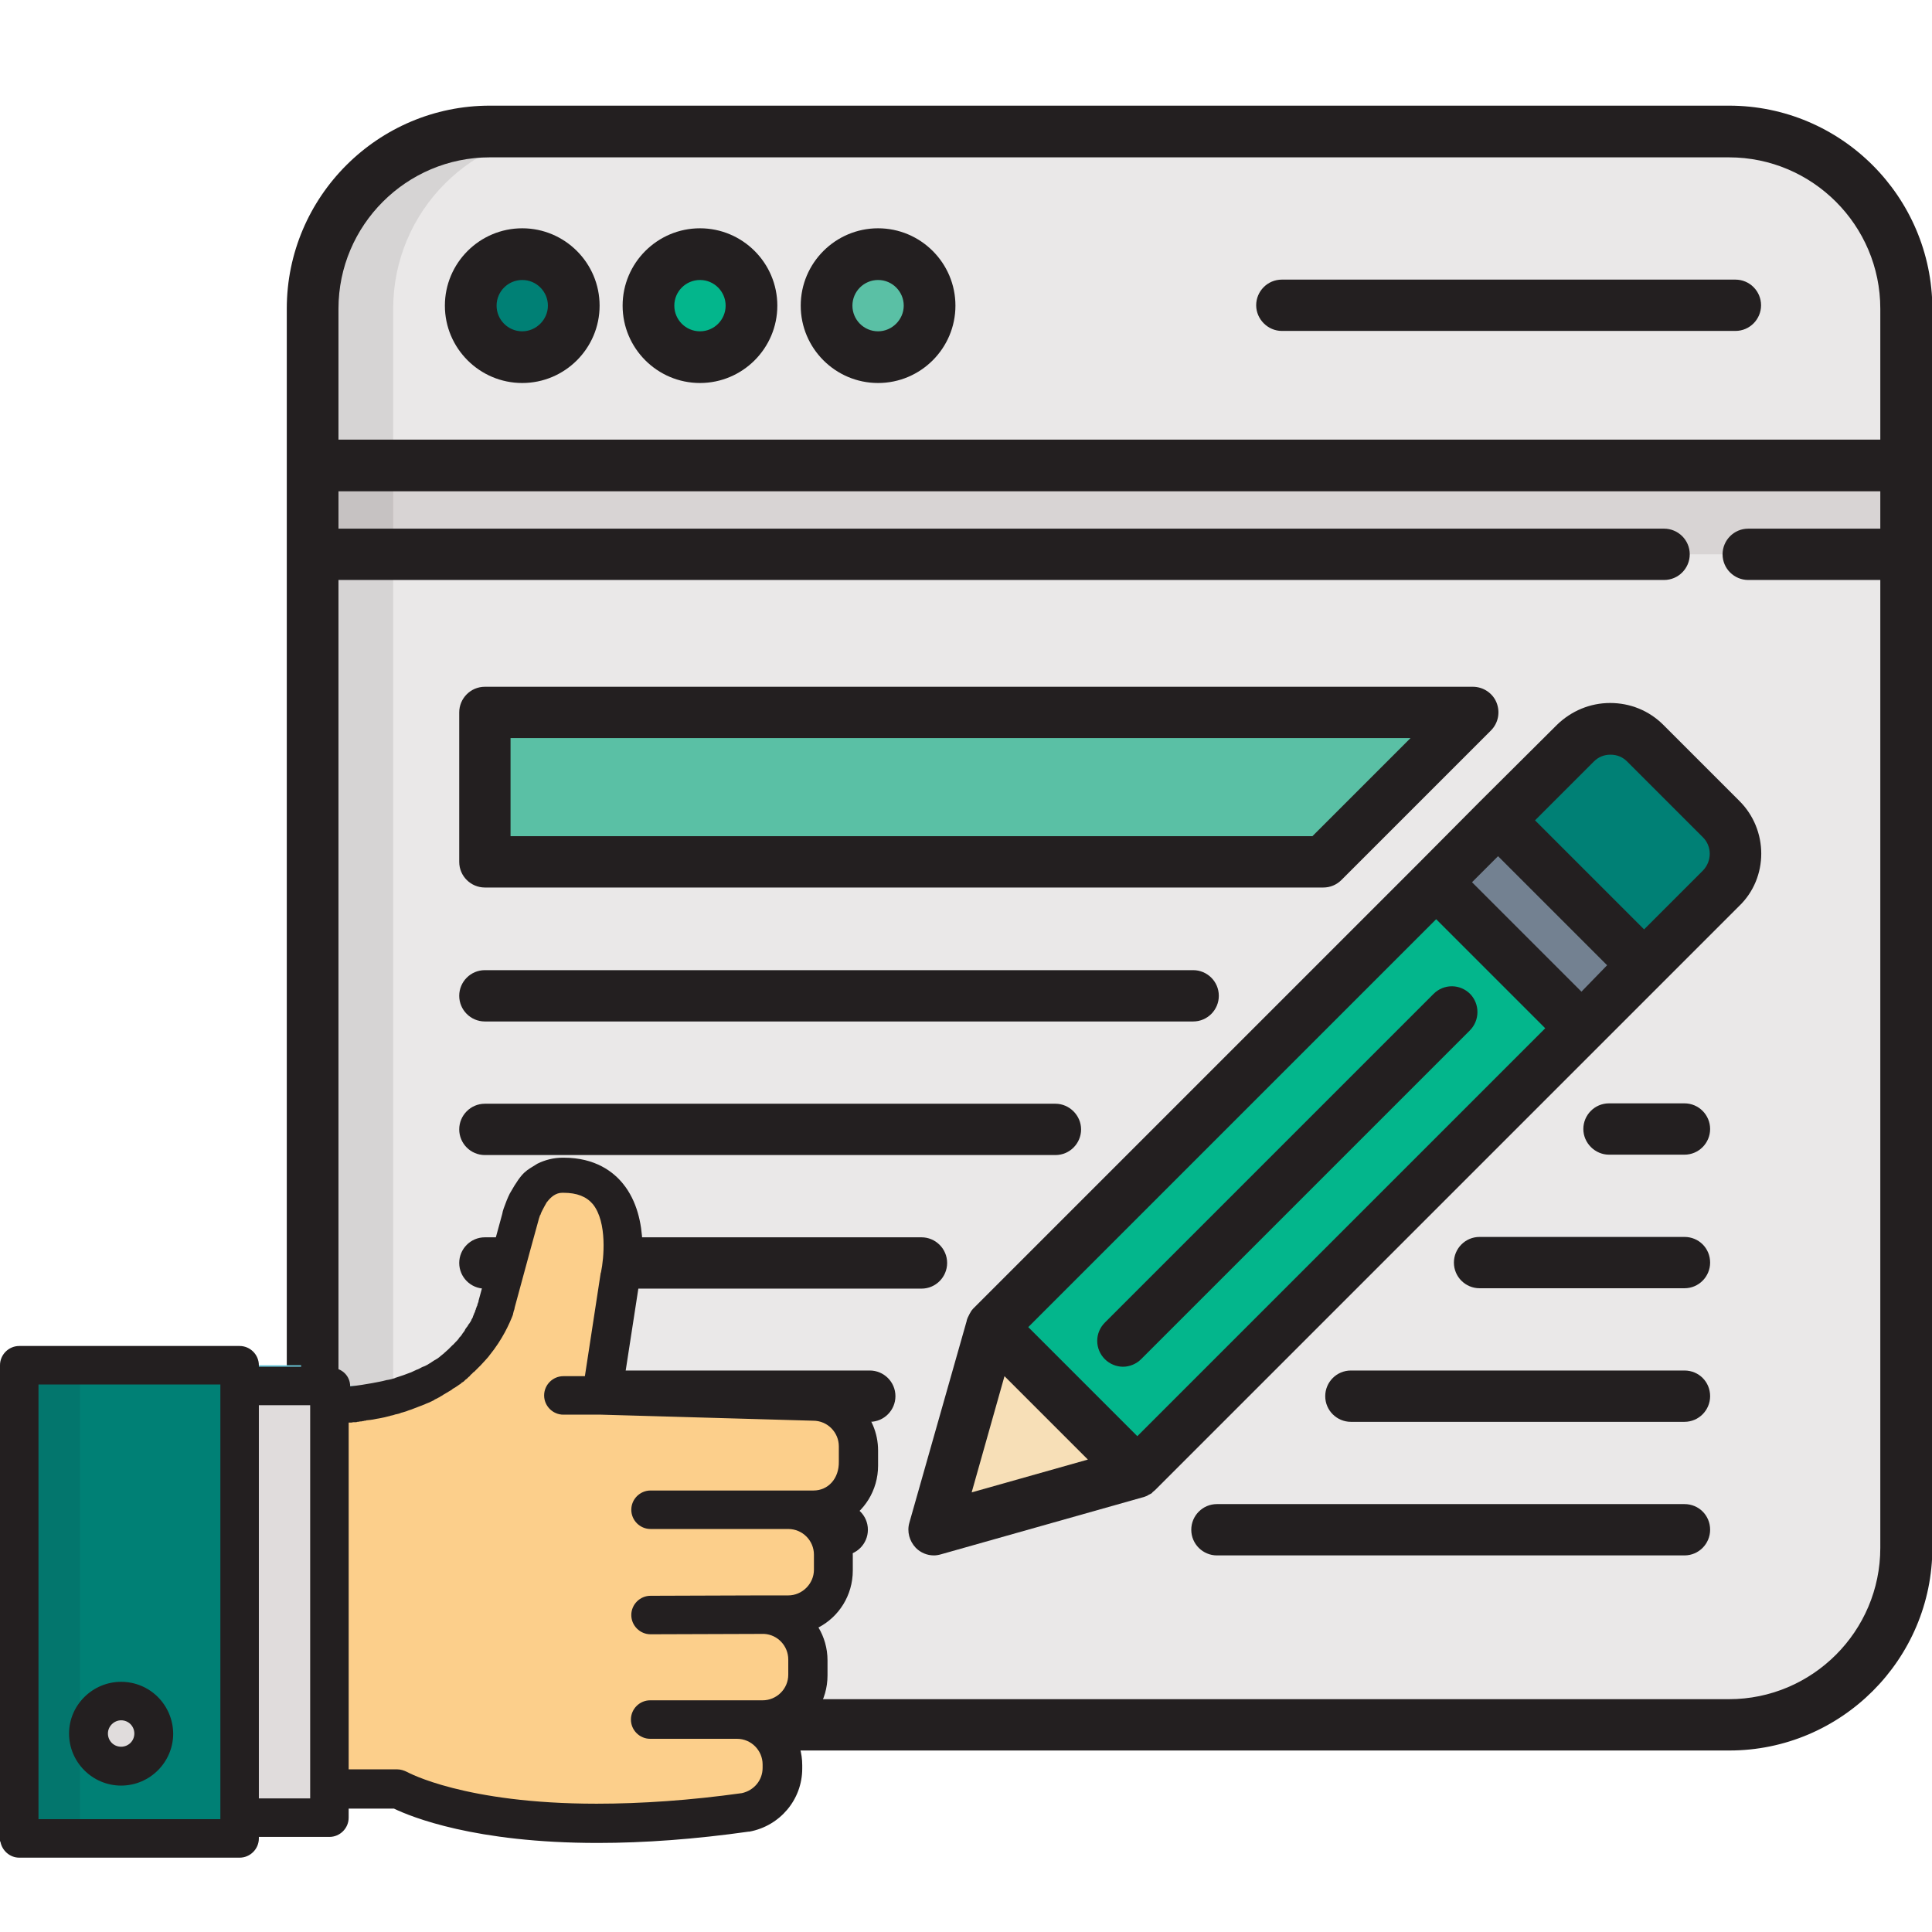<?xml version="1.0" encoding="utf-8"?>
<!-- Generator: Adobe Illustrator 25.0.1, SVG Export Plug-In . SVG Version: 6.00 Build 0)  -->
<svg version="1.1" id="Layer_1" xmlns="http://www.w3.org/2000/svg" xmlns:xlink="http://www.w3.org/1999/xlink" x="0px" y="0px"
	 viewBox="0 0 512 512" style="enable-background:new 0 0 512 512;" xml:space="preserve">
<style type="text/css">
	.st0{fill:#EAE8E8;}
	.st1{fill:#F7DFB7;}
	.st2{fill:#008075;}
	.st3{fill:#738191;}
	.st4{fill:#03B68C;}
	.st5{fill:#5AC0A5;}
	.st6{fill:#D8D4D4;}
	.st7{fill:#231F20;}
	.st8{opacity:0.1;}
	.st9{fill:#FCCF8B;}
	.st10{fill:#E0DCDC;}
	.st11{fill:#6AC6D8;}
</style>
<path class="st0" d="M152.7,457.1h-22.9c-25.9,0-46.9-21-46.9-46.9V81.8c0-25.9,21-46.9,46.9-46.9h328.4c25.9,0,46.9,21,46.9,46.9
	v328.4c0,25.9-21,46.9-46.9,46.9H175.5"/>
<polygon class="st1" points="262.8,351.6 247.6,405.4 301.4,390.2 "/>
<path class="st2" d="M456.1,217L436,196.9c-5.1-5.1-13.4-5.1-18.5,0L397,217.4l38.6,38.6l20.5-20.5
	C461.2,230.4,461.2,222.1,456.1,217z"/>
<rect x="396.4" y="217.6" transform="matrix(0.707 -0.707 0.707 0.707 -53.637 360.278)" class="st3" width="23.4" height="54.6"/>
<rect x="257.7" y="284.8" transform="matrix(0.707 -0.707 0.707 0.707 -120.801 332.522)" class="st4" width="166.5" height="54.6"/>
<polygon class="st5" points="378.5,200.6 390.3,188.8 128.5,188.8 128.5,228.5 350.7,228.5 "/>
<path class="st0" d="M458.2,34.9H129.8c-25.9,0-46.9,21-46.9,46.9v41.6h422.3V81.8C505.2,55.9,484.2,34.9,458.2,34.9z"/>
<circle class="st2" cx="138.4" cy="81" r="13.7"/>
<circle class="st4" cx="185.5" cy="81" r="13.7"/>
<circle class="st5" cx="232.7" cy="81" r="13.7"/>
<polyline class="st6" points="441,146.9 82.9,146.9 82.9,123.3 505.2,123.3 505.2,146.9 463.4,146.9 "/>
<path class="st7" d="M458.2,28H129.8C100.2,28,76,52.1,76,81.8v41.6V147v263.3c0,29.6,24.1,53.8,53.8,53.8h22.9
	c3.8,0,6.8-3.1,6.8-6.8c0-3.8-3.1-6.8-6.8-6.8h-22.9c-22.1,0-40.1-18-40.1-40.1V153.7H441c3.8,0,6.8-3.1,6.8-6.8
	c0-3.8-3.1-6.8-6.8-6.8H89.7v-9.9h408.6v9.9h-35c-3.8,0-6.8,3.1-6.8,6.8c0,3.8,3.1,6.8,6.8,6.8h35v256.5c0,22.1-18,40.1-40.1,40.1
	H175.5c-3.8,0-6.8,3.1-6.8,6.8c0,3.8,3.1,6.8,6.8,6.8h282.8c29.6,0,53.8-24.1,53.8-53.8V146.9v-23.6V81.8
	C512,52.1,487.9,28,458.2,28z M89.7,116.5V81.8c0-22.1,18-40.1,40.1-40.1h328.4c22.1,0,40.1,18,40.1,40.1v34.7H89.7z"/>
<path class="st7" d="M138.4,60.5c-11.3,0-20.5,9.2-20.5,20.5s9.2,20.5,20.5,20.5s20.5-9.2,20.5-20.5S149.7,60.5,138.4,60.5z
	 M138.4,87.8c-3.8,0-6.8-3.1-6.8-6.8c0-3.8,3.1-6.8,6.8-6.8c3.8,0,6.8,3.1,6.8,6.8S142.1,87.8,138.4,87.8z"/>
<path class="st7" d="M185.5,60.5c-11.3,0-20.5,9.2-20.5,20.5s9.2,20.5,20.5,20.5S206,92.3,206,81S196.8,60.5,185.5,60.5z
	 M185.5,87.8c-3.8,0-6.8-3.1-6.8-6.8c0-3.8,3.1-6.8,6.8-6.8c3.8,0,6.8,3.1,6.8,6.8C192.3,84.7,189.3,87.8,185.5,87.8z"/>
<path class="st7" d="M232.7,60.5c-11.3,0-20.5,9.2-20.5,20.5s9.2,20.5,20.5,20.5s20.5-9.2,20.5-20.5S244,60.5,232.7,60.5z
	 M232.7,87.8c-3.8,0-6.8-3.1-6.8-6.8c0-3.8,3.1-6.8,6.8-6.8c3.8,0,6.8,3.1,6.8,6.8S236.4,87.8,232.7,87.8z"/>
<path class="st7" d="M459.9,74.1H339.7c-3.8,0-6.8,3.1-6.8,6.8s3.1,6.8,6.8,6.8h120.2c3.8,0,6.8-3.1,6.8-6.8S463.7,74.1,459.9,74.1z
	"/>
<path class="st7" d="M460.9,212.2l-20.1-20.1c-3.8-3.8-8.8-5.8-14.1-5.8c-5.3,0-10.3,2.1-14.1,5.8l-20.5,20.4l0,0L375.7,229
	L257.9,346.8c-0.2,0.2-0.3,0.4-0.5,0.6c0,0.1-0.1,0.1-0.1,0.2c-0.1,0.2-0.2,0.3-0.3,0.5c0,0.1-0.1,0.1-0.1,0.2
	c-0.1,0.2-0.2,0.4-0.3,0.6c0,0.1-0.1,0.1-0.1,0.2c-0.1,0.2-0.2,0.5-0.3,0.8c0,0,0,0,0,0.1L241,403.5c-0.7,2.4,0,4.9,1.7,6.7
	c1.3,1.3,3,2,4.8,2c0.6,0,1.2-0.1,1.9-0.3l53.8-15.2l0,0c0.3-0.1,0.5-0.2,0.8-0.3c0,0,0.1,0,0.1-0.1c0.2-0.1,0.4-0.2,0.6-0.3
	c0.1,0,0.1-0.1,0.2-0.1c0.2-0.1,0.4-0.2,0.5-0.4l0.1-0.1c0.2-0.2,0.4-0.3,0.6-0.5l117.8-117.8l0,0l16.5-16.5l20.5-20.5
	C468.7,232.6,468.7,219.9,460.9,212.2z M301.4,380.6l-28.9-28.9l108.1-108.1l16.1,16.1l12.8,12.8L301.4,380.6z M419.1,262.8
	l-14.5-14.5l-14.5-14.5l6.9-6.9l28.9,28.9L419.1,262.8z M266.2,364.7l22.1,22.1l-30.8,8.7L266.2,364.7z M451.3,230.7l-15.6,15.6
	l-28.9-28.9l15.6-15.6c1.2-1.2,2.7-1.8,4.4-1.8c1.7,0,3.2,0.6,4.4,1.8l20.1,20.1C453.7,224.3,453.7,228.2,451.3,230.7z"/>
<path class="st7" d="M389.6,263.4c-2.7-2.7-7-2.7-9.7,0l-87.1,87.1c-2.7,2.7-2.7,7,0,9.7c1.3,1.3,3.1,2,4.8,2s3.5-0.7,4.8-2
	l87.1-87.1C392.2,270.4,392.2,266.1,389.6,263.4z"/>
<path class="st7" d="M128.5,270.7h187.7c3.8,0,6.8-3.1,6.8-6.8c0-3.8-3.1-6.8-6.8-6.8H128.5c-3.8,0-6.8,3.1-6.8,6.8
	S124.7,270.7,128.5,270.7z"/>
<path class="st7" d="M128.5,306.1h151.2c3.8,0,6.8-3.1,6.8-6.8s-3.1-6.8-6.8-6.8H128.5c-3.8,0-6.8,3.1-6.8,6.8
	S124.7,306.1,128.5,306.1z"/>
<path class="st7" d="M128.5,341.5h115.7c3.8,0,6.8-3.1,6.8-6.8c0-3.8-3.1-6.8-6.8-6.8H128.5c-3.8,0-6.8,3.1-6.8,6.8
	S124.7,341.5,128.5,341.5z"/>
<path class="st7" d="M128.5,376.8h102c3.8,0,6.8-3.1,6.8-6.8c0-3.8-3.1-6.8-6.8-6.8h-102c-3.8,0-6.8,3.1-6.8,6.8
	C121.6,373.8,124.7,376.8,128.5,376.8z"/>
<path class="st7" d="M128.5,412.2h94.7c3.8,0,6.8-3.1,6.8-6.8c0-3.8-3.1-6.8-6.8-6.8h-94.7c-3.8,0-6.8,3.1-6.8,6.8
	C121.6,409.2,124.7,412.2,128.5,412.2z"/>
<path class="st7" d="M446.4,292.4h-20c-3.8,0-6.8,3.1-6.8,6.8s3.1,6.8,6.8,6.8h20c3.8,0,6.8-3.1,6.8-6.8
	C453.2,295.5,450.2,292.4,446.4,292.4z"/>
<path class="st7" d="M446.4,327.8h-54.3c-3.8,0-6.8,3.1-6.8,6.8c0,3.8,3.1,6.8,6.8,6.8h54.3c3.8,0,6.8-3.1,6.8-6.8
	C453.2,330.8,450.2,327.8,446.4,327.8z"/>
<path class="st7" d="M446.4,363.2H358c-3.8,0-6.8,3.1-6.8,6.8c0,3.8,3.1,6.8,6.8,6.8h88.4c3.8,0,6.8-3.1,6.8-6.8
	C453.2,366.2,450.2,363.2,446.4,363.2z"/>
<path class="st7" d="M446.4,398.6H322.5c-3.8,0-6.8,3.1-6.8,6.8c0,3.8,3.1,6.8,6.8,6.8h123.9c3.8,0,6.8-3.1,6.8-6.8
	C453.2,401.6,450.2,398.6,446.4,398.6z"/>
<path class="st7" d="M390.3,182H128.5c-3.8,0-6.8,3.1-6.8,6.8v39.6c0,3.8,3.1,6.8,6.8,6.8h222.2c1.8,0,3.5-0.7,4.8-2l39.6-39.6
	c2-2,2.5-4.9,1.5-7.4C395.6,183.7,393.1,182,390.3,182z M347.8,221.6H135.3v-26h238.5L347.8,221.6z"/>
<g class="st8">
	<path class="st7" d="M104.2,410.2V81.8c0-25.9,21-46.9,46.9-46.9h-21.3c-25.9,0-46.9,21-46.9,46.9v328.4c0,25.9,21,46.9,46.9,46.9
		h21.3C125.2,457.1,104.2,436.1,104.2,410.2z"/>
</g>
<g>
	<rect x="5.1" y="361.8" class="st9" width="58.4" height="125.3"/>
	<rect x="63.5" y="367.3" class="st9" width="23.8" height="114.4"/>
	<path class="st9" d="M215.6,372.2l-55.9-1.6h-0.3l4.9-31.7c0,0,5.9-27.2-15-27.2H149c-6.1,0-9.7,5.6-11.1,11.1l-6.3,23.1
		c0,0-6.3,26.3-44.4,26.3v7.3v26v37.6V465v9.2h18.3c0,0,26.2,15.3,92,6.1c5.6-1,9.8-5.9,9.8-11.7v-0.9c0-6.6-5.3-11.9-11.9-11.9h6.7
		c6.6,0,11.9-5.3,11.9-11.9v-4c0-6.6-5.3-11.9-11.9-11.9h6.7c6.6,0,11.9-5.3,11.9-11.9v-4c0-6.6-5.3-11.9-11.9-11.9h6.7
		c6.6,0,11.9-5.3,11.9-11.9v-4C227.6,377.5,222.2,372.2,215.6,372.2z"/>
</g>
<rect x="5.1" y="361.8" class="st2" width="58.4" height="125.3"/>
<g class="st8">
	<rect x="5.1" y="361.8" class="st7" width="16.1" height="125.3"/>
</g>
<g>
	<circle class="st10" cx="32.1" cy="459.4" r="8.6"/>
	<rect x="63.5" y="367.3" class="st10" width="23.8" height="114.4"/>
</g>
<g>
	<path class="st11" d="M103.5,367.3H87.3v4.9c6.2,0,11.6-0.7,16.3-1.9v-3H103.5z"/>
	<rect x="63.5" y="361.8" class="st11" width="16.3" height="5.5"/>
</g>
<g>
	<path class="st7" d="M87.3,362.2H68.6v-0.4c0-2.8-2.3-5.1-5.1-5.1H5.1c-2.8,0-5.1,2.3-5.1,5.1V488h0.1c0.4,2.4,2.5,4.3,5,4.3h58.4
		c2.8,0,5.1-2.3,5.1-5.1v-0.4h18.7c2.8,0,5.1-2.3,5.1-5.1v-2.4h12c4.6,2.2,21.4,9.1,54,9.1c12.4,0,25.9-1,40-3c0.1,0,0.1,0,0.2,0
		c8.1-1.5,14-8.5,14-16.7v-0.9c0-3.2-0.9-6.2-2.4-8.7c5.4-2.8,9.1-8.5,9.1-15.1v-4c0-3.2-0.9-6.2-2.4-8.7c5.4-2.8,9.1-8.5,9.1-15.1
		v-4c0-3.2-0.9-6.2-2.4-8.7c5.4-2.8,9.1-8.5,9.1-15.1v-4c0-9.4-7.6-17-16.9-17l-50.4-1.5l4-25.9c0.5-2.4,3.2-17.1-4.3-26.3
		c-2.5-3.1-7.3-6.9-15.7-6.9h-0.3c-2.4,0-4.7,0.6-6.7,1.6c-2.9,1.9-3.8,1.7-7.3,7.9c-0.6,1.2-1.1,2.5-1.6,3.9
		c-0.2,0.5-0.3,1-0.4,1.5l-6.3,23.1c0,0.1,0,0.1,0,0.1s0,0,0,0.1l0,0c0,0,0,0.1-0.1,0.2l0,0c0,0.1-0.1,0.2-0.1,0.3l0,0
		c0,0.1-0.1,0.2-0.1,0.3c0,0,0,0,0,0.1s-0.1,0.3-0.2,0.4v0.1c-0.1,0.2-0.1,0.3-0.2,0.5v0.1c-0.1,0.2-0.2,0.4-0.2,0.5v0.1
		c-0.1,0.2-0.2,0.4-0.3,0.6v0.1c-0.1,0.2-0.2,0.4-0.3,0.7c0,0,0,0,0,0.1c-0.1,0.2-0.3,0.5-0.4,0.7c0,0,0,0,0,0.1
		c-0.1,0.2-0.3,0.5-0.5,0.8c0,0,0,0.1-0.1,0.1c-0.2,0.3-0.3,0.5-0.5,0.8l-0.1,0.1c-0.2,0.3-0.4,0.5-0.5,0.8c0,0.1-0.1,0.1-0.1,0.2
		c-0.2,0.3-0.4,0.5-0.6,0.8c0,0.1-0.1,0.1-0.1,0.2c-0.2,0.3-0.4,0.5-0.7,0.8c0,0.1-0.1,0.1-0.1,0.2c-0.2,0.3-0.5,0.6-0.7,0.8
		c-0.1,0.1-0.1,0.1-0.2,0.2c-0.3,0.3-0.5,0.6-0.8,0.8l-0.1,0.1c-0.3,0.3-0.6,0.6-0.9,0.9l-0.1,0.1c-0.3,0.3-0.7,0.6-1,0.9
		c0,0-0.1,0-0.1,0.1c-0.4,0.3-0.7,0.6-1.1,0.9l-0.1,0.1c-0.4,0.3-0.8,0.6-1.2,0.8c-0.1,0-0.1,0.1-0.2,0.1c-0.4,0.3-0.8,0.5-1.2,0.8
		c-0.1,0-0.2,0.1-0.2,0.1c-0.4,0.3-0.9,0.5-1.3,0.7c-0.1,0-0.2,0.1-0.3,0.1c-0.5,0.2-0.9,0.5-1.4,0.7c-0.1,0-0.2,0.1-0.3,0.1
		c-0.5,0.2-1,0.5-1.5,0.7c-0.1,0-0.2,0.1-0.3,0.1c-0.5,0.2-1.1,0.4-1.6,0.6c-0.1,0-0.2,0.1-0.3,0.1c-0.6,0.2-1.2,0.4-1.8,0.6
		c-0.1,0-0.1,0-0.2,0.1c-0.6,0.2-1.3,0.4-2,0.5h-0.1c-0.4,0.1-0.8,0.2-1.2,0.3c0,0-4.6,1-8.6,1.4l0,0c0-2.7-2.1-4.8-4.8-4.9
		L87.3,362.2z M58.4,482.1H10.2V366.9h48.2V482.1z M82.2,476.6H68.6V372.4h13.6V476.6z M215.6,395h-43.2c-2.8,0-5.1,2.3-5.1,5.1
		c0,2.8,2.3,5.1,5.1,5.1h36.5c3.8,0,6.8,3.1,6.8,6.8v4c0,3.7-3.1,6.8-6.8,6.8h-6.7c-0.2,0-0.3,0-0.5,0l-29.3,0.1
		c-2.8,0-5.1,2.3-5.1,5.1c0,2.8,2.3,5.1,5.1,5.1l0,0l30.1-0.1c3.6,0.2,6.4,3.2,6.4,6.8v4c0,3.8-3.1,6.8-6.8,6.8h-29.8
		c-2.8,0-5.1,2.3-5.1,5.1c0,2.8,2.3,5.1,5.1,5.1h23c3.8,0,6.8,3.1,6.8,6.8v0.9c0,3.3-2.3,6-5.5,6.7c-13.6,1.9-26.6,2.8-38.5,2.8
		c-35,0-50-8.3-50.2-8.4c-0.8-0.4-1.7-0.7-2.6-0.7H92.4V377c0.1,0,0.2,0,0.4,0c0.3,0,0.5,0,0.8-0.1c0.2,0,0.4,0,0.6,0s0.3,0,0.5-0.1
		c0.2,0,0.4,0,0.7-0.1c0.2,0,0.5,0,0.7-0.1c0.2,0,0.3,0,0.5-0.1h0.1c0.1,0,0.3,0,0.4-0.1c0.3,0,0.7-0.1,1-0.1c0.2,0,0.4-0.1,0.7-0.1
		c0.3-0.1,0.7-0.1,1-0.2c0.2,0,0.4-0.1,0.6-0.1c0.4-0.1,0.7-0.1,1-0.2c0.2,0,0.3-0.1,0.5-0.1c0.4-0.1,0.8-0.2,1.2-0.3
		c0.1,0,0.2,0,0.3-0.1c0.5-0.1,1-0.2,1.5-0.4h0.1c0.5-0.1,0.9-0.2,1.3-0.4c0.1,0,0.3-0.1,0.4-0.1c0.3-0.1,0.7-0.2,1-0.3
		c0.2-0.1,0.3-0.1,0.5-0.2c0.3-0.1,0.6-0.2,0.9-0.3c0.2-0.1,0.3-0.1,0.5-0.2c0.3-0.1,0.5-0.2,0.8-0.3c0.2-0.1,0.3-0.1,0.5-0.2
		c0.3-0.1,0.5-0.2,0.8-0.3c0.2-0.1,0.3-0.1,0.5-0.2c0.3-0.1,0.5-0.2,0.7-0.3c0.2-0.1,0.3-0.1,0.5-0.2s0.5-0.2,0.7-0.3
		c0.1-0.1,0.3-0.1,0.4-0.2c0.2-0.1,0.5-0.2,0.7-0.4c0.1-0.1,0.3-0.1,0.4-0.2c0.3-0.1,0.5-0.3,0.8-0.4c0.1-0.1,0.2-0.1,0.3-0.2
		c0.3-0.2,0.6-0.3,0.8-0.5c0.1,0,0.1-0.1,0.2-0.1c0.7-0.4,1.3-0.8,2-1.2c0.1-0.1,0.2-0.1,0.2-0.2c0.2-0.1,0.5-0.3,0.7-0.4
		c0.1-0.1,0.2-0.1,0.3-0.2c0.2-0.1,0.4-0.3,0.6-0.4c0.1-0.1,0.2-0.2,0.3-0.2c0.2-0.1,0.4-0.3,0.5-0.4s0.2-0.2,0.3-0.2
		c0.2-0.1,0.3-0.2,0.5-0.4c0.1-0.1,0.2-0.2,0.3-0.3c0.2-0.1,0.3-0.2,0.5-0.4c0.1-0.1,0.2-0.2,0.3-0.3c0.2-0.1,0.3-0.2,0.4-0.4
		c0.1-0.1,0.2-0.2,0.3-0.3c0.1-0.1,0.3-0.2,0.4-0.4c0.1-0.1,0.2-0.2,0.3-0.2c0.1-0.1,0.3-0.3,0.4-0.4s0.2-0.2,0.2-0.2
		c0.1-0.1,0.3-0.3,0.4-0.4s0.1-0.1,0.2-0.2c0.2-0.2,0.4-0.4,0.6-0.6c0.4-0.4,0.8-0.9,1.2-1.3c0.3-0.3,0.5-0.6,0.8-0.9
		c0.1-0.1,0.2-0.3,0.3-0.4c3.5-4.3,5.3-8.4,6.2-10.7v-0.1c0.1-0.1,0.1-0.3,0.1-0.4s0.1-0.2,0.1-0.3v-0.1c0.2-0.5,0.3-0.9,0.3-1.1
		l4.1-15.1l2.2-8c0.1-0.5,0.3-0.9,0.4-1.3c0,0,0-0.1,0.1-0.1c0.1-0.4,0.3-0.8,0.5-1.2l0,0c0.4-0.8,0.8-1.5,1.2-2.2l0.1-0.1
		c1-1.3,2.3-2.4,4-2.4h0.3c3.6,0,6.1,1,7.8,3c3.9,4.8,2.9,14.6,2.2,17.9c0,0.1,0,0.2-0.1,0.3l-4.2,27.4h-5.7c-2.8,0-5.1,2.3-5.1,5.1
		c0,2.8,2.3,5.1,5.1,5.1h10l56.1,1.6h0.1c3.8,0,6.8,3.1,6.8,6.8v4l0,0C222.4,391.9,219.4,395,215.6,395z"/>
	<path class="st7" d="M32.1,445.7c-7.6,0-13.8,6.2-13.8,13.7c0,7.6,6.2,13.8,13.8,13.8s13.8-6.2,13.8-13.8
		C45.8,451.8,39.7,445.7,32.1,445.7z M32.1,462.9c-2,0-3.5-1.6-3.5-3.5s1.6-3.5,3.5-3.5c2,0,3.5,1.6,3.5,3.5
		C35.6,461.4,34,462.9,32.1,462.9z"/>
</g>
<rect x="-630.2" y="-187.6" class="st2" width="64.4" height="64.4"/>
<rect x="-548.9" y="-187.6" class="st4" width="64.4" height="64.4"/>
<rect x="-466.5" y="-187.6" class="st5" width="64.4" height="64.4"/>
</svg>
